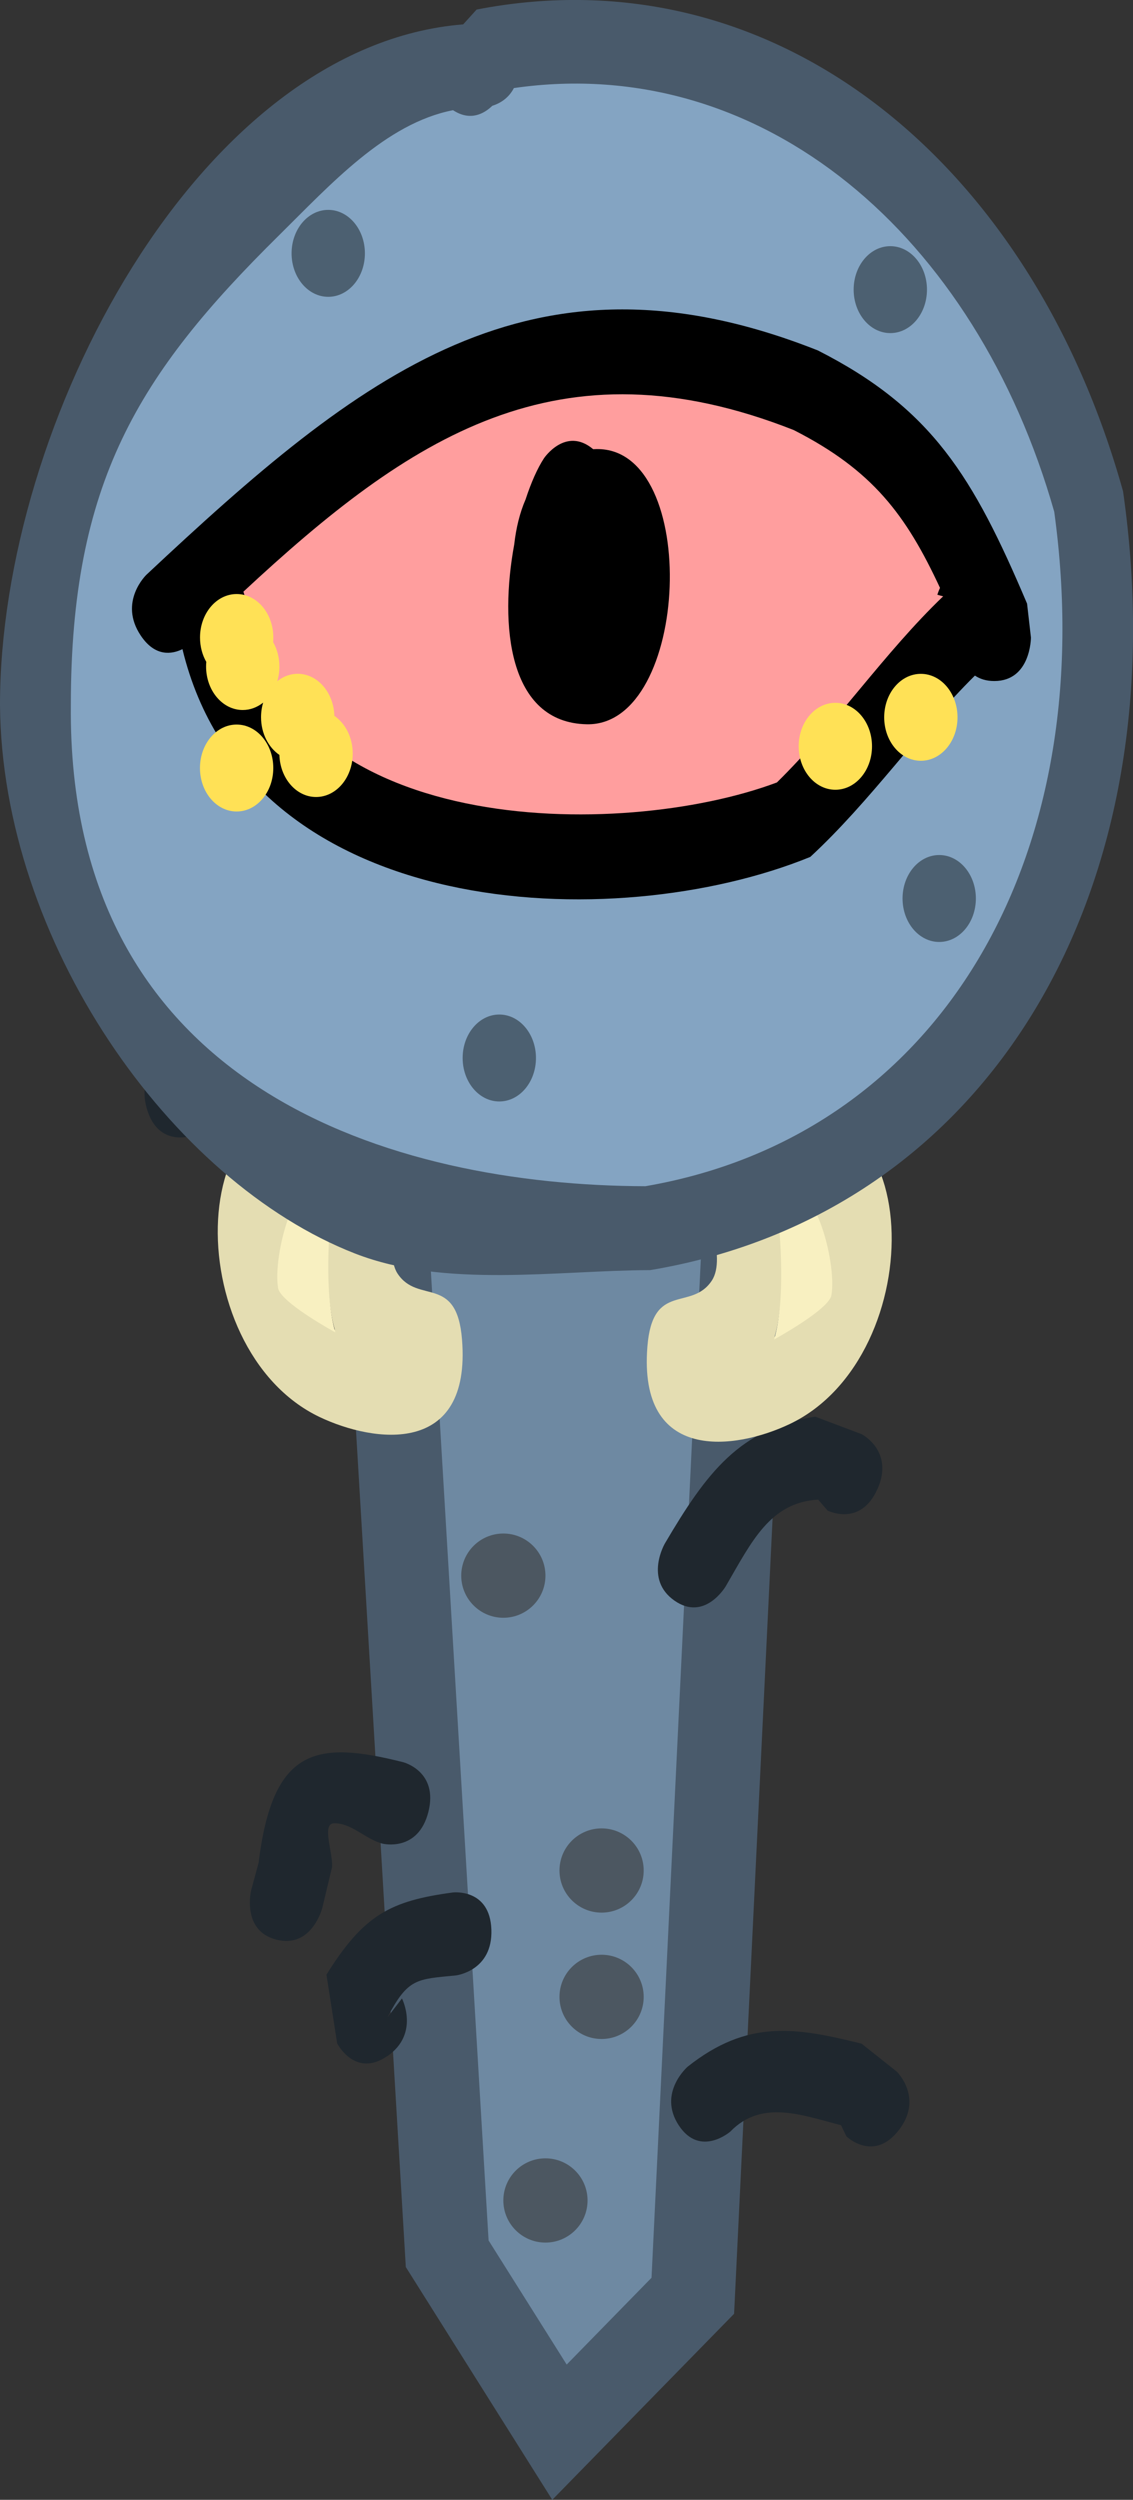 <svg version="1.1" xmlns="http://www.w3.org/2000/svg" xmlns:xlink="http://www.w3.org/1999/xlink" width="20.182" height="44.51" viewBox="0,0,20.182,44.51"><rect x="0" y="0" width="20.182" height="44.51" fill="#333333" stroke="none"/><g transform="translate(-232.067,-141.045)"><g data-paper-data="{&quot;isPaintingLayer&quot;:true}" fill-rule="nonzero" stroke-linejoin="miter" stroke-miterlimit="10" stroke-dasharray="" stroke-dashoffset="0" style="mix-blend-mode: normal"><path d="M238.408,153.893l1.625,27.281l2,3.177l2.375,-2.429l1.375,-28.402z" fill="#6e89a2" stroke="#495a6b" stroke-width="1.5" stroke-linecap="round"/><path d="M247.475,162.869c-0.577,0.4 -0.895,-0.225 -0.895,-0.225l-0.107,-0.219c-0.352,-0.943 -0.363,-1.189 -1.305,-0.892c0,0 -0.648,0.182 -0.768,-0.538c-0.12,-0.72 0.528,-0.902 0.528,-0.902c1.569,-0.404 2.164,0.123 2.762,1.675l0.043,0.076c0,0 0.319,0.626 -0.258,1.026z" fill="#1f272e" stroke="none" stroke-width="0.5" stroke-linecap="butt"/><path d="M237.285,158.759c0.183,-0.725 0.816,-0.566 0.816,-0.566l0.296,0.114c0.952,0.717 1.175,1.679 1.617,2.843c0,0 0.253,0.666 -0.356,0.995c-0.609,0.329 -0.861,-0.337 -0.861,-0.337c-0.309,-0.813 -0.454,-1.798 -1.147,-2.225l0.085,0.061c0,0 -0.633,-0.159 -0.451,-0.885z" fill="#1f272e" stroke="none" stroke-width="0.5" stroke-linecap="butt"/><path d="M247.696,167.559c-0.303,0.68 -0.888,0.382 -0.888,0.382l-0.167,-0.195c-0.859,0.051 -1.184,0.748 -1.645,1.541c0,0 -0.373,0.638 -0.916,0.257c-0.543,-0.381 -0.169,-1.018 -0.169,-1.018c0.74,-1.257 1.334,-2.051 2.677,-2.257l0.827,0.312c0,0 0.585,0.299 0.282,0.979z" fill="#1f272e" stroke="none" stroke-width="0.5" stroke-linecap="butt"/><path d="M238.968,177.653c-0.577,0.4 -0.895,-0.225 -0.895,-0.225l-0.191,-1.223c0.664,-1.066 1.14,-1.315 2.253,-1.464c0,0 0.658,-0.078 0.685,0.66c0.027,0.739 -0.631,0.817 -0.631,0.817c-0.7,0.069 -0.854,0.046 -1.221,0.748l0.259,-0.338c0,0 0.319,0.626 -0.258,1.026z" fill="#1f272e" stroke="none" stroke-width="0.5" stroke-linecap="butt"/><path d="M236.993,175.582c-0.633,-0.159 -0.451,-0.885 -0.451,-0.885l0.131,-0.483c0.253,-2.05 1.02,-2.184 2.574,-1.793c0,0 0.633,0.159 0.451,0.885c-0.183,0.725 -0.816,0.566 -0.816,0.566c-0.301,-0.076 -0.548,-0.367 -0.862,-0.363c-0.231,0.003 -0.02,0.52 -0.038,0.781l-0.174,0.726c0,0 -0.183,0.725 -0.816,0.566z" fill="#1f272e" stroke="none" stroke-width="0.5" stroke-linecap="butt"/><path d="M248.076,178.974c-0.447,0.578 -0.931,0.111 -0.931,0.111l-0.097,-0.2c-0.688,-0.176 -1.413,-0.465 -1.972,0.114c0,0 -0.538,0.467 -0.918,-0.111c-0.38,-0.578 0.158,-1.045 0.158,-1.045c1.066,-0.844 1.914,-0.703 3.098,-0.41l0.625,0.496c0,0 0.485,0.467 0.038,1.045z" fill="#1f272e" stroke="none" stroke-width="0.5" stroke-linecap="butt"/><path d="M239.283,157.85c0,-0.414 0.336,-0.75 0.75,-0.75c0.414,0 0.75,0.336 0.75,0.75c0,0.414 -0.336,0.75 -0.75,0.75c-0.414,0 -0.75,-0.336 -0.75,-0.75z" fill="#4c5761" stroke="none" stroke-width="0.5" stroke-linecap="butt"/><path d="M240.283,169.1c0,-0.414 0.336,-0.75 0.75,-0.75c0.414,0 0.75,0.336 0.75,0.75c0,0.414 -0.336,0.75 -0.75,0.75c-0.414,0 -0.75,-0.336 -0.75,-0.75z" fill="#4c5761" stroke="none" stroke-width="0.5" stroke-linecap="butt"/><path d="M242.033,174.35c0,-0.414 0.336,-0.75 0.75,-0.75c0.414,0 0.75,0.336 0.75,0.75c0,0.414 -0.336,0.75 -0.75,0.75c-0.414,0 -0.75,-0.336 -0.75,-0.75z" fill="#4c5761" stroke="none" stroke-width="0.5" stroke-linecap="butt"/><path d="M242.033,176.6c0,-0.414 0.336,-0.75 0.75,-0.75c0.414,0 0.75,0.336 0.75,0.75c0,0.414 -0.336,0.75 -0.75,0.75c-0.414,0 -0.75,-0.336 -0.75,-0.75z" fill="#4c5761" stroke="none" stroke-width="0.5" stroke-linecap="butt"/><path d="M241.033,180.225c0,-0.414 0.336,-0.75 0.75,-0.75c0.414,0 0.75,0.336 0.75,0.75c0,0.414 -0.336,0.75 -0.75,0.75c-0.414,0 -0.75,-0.336 -0.75,-0.75z" fill="#4c5761" stroke="none" stroke-width="0.5" stroke-linecap="butt"/><path d="M237.077,155.701c0.206,-0.71 0.826,-0.473 0.826,-0.473l0.326,0.125c1.163,0.463 1.833,1.255 2.513,2.414c0,0 0.362,0.622 -0.181,1.037c-0.543,0.415 -0.905,-0.207 -0.905,-0.207c-0.5,-0.867 -0.964,-1.51 -1.84,-1.825l-0.326,-0.125c0,0 -0.619,-0.237 -0.413,-0.946z" fill="#1f272e" stroke="none" stroke-width="0.5" stroke-linecap="butt"/><path d="M234.683,160.787c-0.206,-0.71 0.413,-0.946 0.413,-0.946l0.533,-0.163c1.053,0 1.818,0.155 2.818,0.537c0,0 0.619,0.237 0.413,0.946c-0.206,0.71 -0.826,0.473 -0.826,0.473c-0.884,-0.337 -1.476,-0.46 -2.405,-0.46l-0.12,0.086c0,0 -0.619,0.237 -0.826,-0.473z" fill="#1f272e" stroke="none" stroke-width="0.5" stroke-linecap="butt"/><path d="M242.158,155.064c0,-0.413 0.292,-0.748 0.653,-0.748c0.361,0 0.653,0.335 0.653,0.748c0,0.413 -0.292,0.748 -0.653,0.748c-0.361,0 -0.653,-0.335 -0.653,-0.748z" fill="#415261" stroke="none" stroke-width="0.5" stroke-linecap="butt"/><path d="M239.111,161.049c0,-0.413 0.292,-0.748 0.653,-0.748c0.361,0 0.653,0.335 0.653,0.748c0,0.413 -0.292,0.748 -0.653,0.748c-0.361,0 -0.653,-0.335 -0.653,-0.748z" fill="#415261" stroke="none" stroke-width="0.5" stroke-linecap="butt"/><path d="M237.909,162.216c-0.562,-0.43 -0.954,1.155 -0.852,1.738c0.036,0.207 0.623,0.569 0.975,0.766c-0.196,-0.663 -0.129,-1.714 -0.029,-2.457zM238.965,160.993c0.621,0.238 0.421,0.975 0.421,0.975c-0.102,0.37 -0.506,1.346 -0.237,1.754c0.365,0.553 1.056,0.008 1.148,1.175c0.166,2.085 -1.571,1.837 -2.534,1.38c-2.534,-1.205 -2.478,-6.339 0.546,-5.533l0.423,0.203c0.07,0 0.147,0.015 0.232,0.047z" data-paper-data="{&quot;index&quot;:null}" fill="#e4ddb2" stroke="none" stroke-width="0.5" stroke-linecap="butt"/><path d="M238.012,162.212c-0.101,0.744 -0.168,1.896 0.029,2.558c-0.351,-0.197 -0.983,-0.582 -1.02,-0.789c-0.102,-0.582 0.33,-2.246 0.893,-1.816z" data-paper-data="{&quot;noHover&quot;:false,&quot;origItem&quot;:[&quot;Path&quot;,{&quot;applyMatrix&quot;:true,&quot;segments&quot;:[[[436.89795,344.55388],[0,0],[0.23095,1.44025]],[[436.83204,349.31349],[0.45051,-1.2833],[0.80654,-0.38156]],[[439.07077,347.82947],[-0.08383,0.40166],[0.23532,-1.12748]],[[437.11456,344.46392],[1.29201,-0.83218],[0,0]]],&quot;closed&quot;:true}],&quot;index&quot;:null}" fill="#f8f0c1" stroke="none" stroke-width="0.5" stroke-linecap="butt"/><path d="M245.894,162.388c0.101,0.744 0.167,1.795 -0.029,2.457c0.351,-0.197 0.938,-0.559 0.975,-0.766c0.102,-0.582 -0.289,-2.167 -0.852,-1.738zM245.164,161.071l0.423,-0.203c3.024,-0.806 3.081,4.328 0.546,5.533c-0.963,0.458 -2.7,0.705 -2.534,-1.38c0.093,-1.166 0.783,-0.621 1.148,-1.175c0.269,-0.408 -0.135,-1.383 -0.237,-1.754c0,0 -0.2,-0.737 0.421,-0.975c0.085,-0.033 0.162,-0.047 0.232,-0.047z" fill="#e4ddb2" stroke="none" stroke-width="0.5" stroke-linecap="butt"/><path d="M245.984,162.29c0.562,-0.43 0.995,1.234 0.893,1.816c-0.036,0.207 -0.669,0.592 -1.02,0.789c0.196,-0.663 0.129,-1.815 0.028,-2.558z" data-paper-data="{&quot;noHover&quot;:false,&quot;origItem&quot;:[&quot;Path&quot;,{&quot;applyMatrix&quot;:true,&quot;segments&quot;:[[[436.89795,344.55388],[0,0],[0.23095,1.44025]],[[436.83204,349.31349],[0.45051,-1.2833],[0.80654,-0.38156]],[[439.07077,347.82947],[-0.08383,0.40166],[0.23532,-1.12748]],[[437.11456,344.46392],[1.29201,-0.83218],[0,0]]],&quot;closed&quot;:true}]}" fill="#f8f0c1" stroke="none" stroke-width="0.5" stroke-linecap="butt"/><path d="M241.226,142.664c-0.099,0.191 -0.258,0.277 -0.383,0.316c-0.144,0.14 -0.388,0.279 -0.696,0.077c-1.202,0.233 -2.17,1.316 -3.093,2.228c-2.499,2.468 -3.683,4.353 -3.683,8.311c-0.065,6.862 5.723,8.508 10.183,8.52c5.261,-0.906 8.092,-5.816 7.248,-11.948c-1.393,-4.903 -5.139,-8.144 -9.578,-7.504zM240.318,141.479l0.239,-0.264c5.32,-1.031 9.88,2.712 11.515,8.579c1.012,7.079 -2.357,12.852 -8.423,13.866c-1.661,0.004 -3.653,0.328 -5.254,-0.294c-3.296,-1.282 -6.297,-5.57 -6.328,-9.771c0,-5.011 3.537,-11.739 8.251,-12.116z" fill="#495a6b" stroke="none" stroke-width="0.5" stroke-linecap="butt"/><path d="M241.221,142.613c4.438,-0.64 8.233,2.641 9.625,7.544c0.844,6.132 -2.022,11.104 -7.283,12.009c-4.461,-0.012 -10.299,-1.703 -10.234,-8.565c0,-3.958 1.198,-5.888 3.698,-8.356c0.923,-0.911 1.909,-2.005 3.11,-2.238c0.307,0.202 0.555,0.062 0.699,-0.078c0.124,-0.039 0.286,-0.125 0.385,-0.316z" data-paper-data="{&quot;noHover&quot;:false,&quot;origItem&quot;:[&quot;Path&quot;,{&quot;applyMatrix&quot;:true,&quot;segments&quot;:[[[426.17588,306.34951],[0,0],[-0.2264,0.36962]],[[425.29714,306.96085],[0.28508,-0.0751],[-0.3318,0.27212]],[[423.69936,307.11013],[0.70612,0.39072],[-2.76022,0.45178]],[[416.59484,311.42481],[2.11998,-1.7652],[-5.74202,4.78112]],[[408.13456,327.52247],[0,-7.66576],[-0.14916,13.29162]],[[431.52822,344.02625],[-10.24738,-0.02354],[12.0855,-1.75406]],[[448.17878,320.88405],[1.9396,11.87732],[-3.19902,-9.49758]],[[426.17584,306.34949],[10.1965,-1.2397],[0,0]]],&quot;closed&quot;:true,&quot;fillColor&quot;:[0,0,0,1]}]}" fill="#84a4c2" stroke="none" stroke-width="0.5" stroke-linecap="butt"/><path d="M246.497,156.304c-3.475,1.418 -9.999,1.175 -11.18,-3.701c-0.185,0.091 -0.484,0.143 -0.741,-0.239c-0.408,-0.605 0.102,-1.088 0.102,-1.088c3.805,-3.563 6.853,-6.014 11.958,-3.991c2.032,1.032 2.767,2.247 3.726,4.508l0.069,0.604c0,0 0,0.774 -0.653,0.774c-0.145,0 -0.257,-0.038 -0.345,-0.097c-1.018,1.009 -1.86,2.237 -2.934,3.23zM236.491,151.753c0.585,4.246 6.615,4.227 9.382,3.19c1.055,-1.037 1.902,-2.274 2.951,-3.28l-0.103,-0.027c0,0 0.014,-0.051 0.047,-0.122c-0.605,-1.3 -1.191,-2.066 -2.598,-2.782c-4.189,-1.651 -6.759,0.092 -9.724,2.849c0.034,0.098 0.044,0.172 0.044,0.172z" fill="#000000" stroke="none" stroke-width="0.5" stroke-linecap="butt"/><path d="M236.403,151.58c2.965,-2.757 5.613,-4.529 9.802,-2.878c1.406,0.715 2.001,1.51 2.606,2.81c-0.032,0.071 -0.047,0.123 -0.047,0.123l0.103,0.028c-1.05,1.006 -1.906,2.277 -2.961,3.314c-2.767,1.037 -8.875,1.023 -9.459,-3.223c0,0 -0.01,-0.075 -0.044,-0.173z" data-paper-data="{&quot;noHover&quot;:false,&quot;origItem&quot;:[&quot;Path&quot;,{&quot;applyMatrix&quot;:true,&quot;segments&quot;:[[[415.29649,323.95423],[0,0],[1.34295,8.22368]],[[436.85007,330.13319],[-6.35673,2.00942],[2.42263,-2.00831]],[[443.62986,323.77952],[-2.41107,1.94947],[0,0]],[443.39387,323.72648],[[443.50137,323.4908],[-0.07456,0.13687],[-1.39014,-2.51738]],[[437.53383,318.10291],[3.23045,1.38586],[-9.62324,-3.19863]],[[415.19541,323.62168],[6.81147,-5.34082],[0.07726,0.18961]]],&quot;closed&quot;:true}]}" fill="#ff9e9e" stroke="none" stroke-width="0.5" stroke-linecap="butt"/><path d="M242.632,149.043c0.021,-0.001 0.042,-0.002 0.064,-0.002c1.858,-0.022 1.665,4.933 -0.174,4.9c-1.409,-0.026 -1.558,-1.779 -1.295,-3.202c0.032,-0.286 0.097,-0.56 0.202,-0.801c0.099,-0.303 0.213,-0.559 0.329,-0.735c0,0 0.385,-0.571 0.875,-0.16z" fill="#000000" stroke="none" stroke-width="0.5" stroke-linecap="butt"/><path d="M238.35,154.462c0,0.428 -0.292,0.774 -0.653,0.774c-0.353,0 -0.641,-0.333 -0.653,-0.749c-0.195,-0.134 -0.327,-0.384 -0.327,-0.671c0,-0.092 0.013,-0.179 0.038,-0.261c-0.104,0.083 -0.229,0.132 -0.364,0.132c-0.361,0 -0.653,-0.347 -0.653,-0.774c0,-0.028 0.001,-0.055 0.004,-0.082c-0.071,-0.124 -0.112,-0.273 -0.112,-0.435c0,-0.428 0.292,-0.774 0.653,-0.774c0.361,0 0.653,0.347 0.653,0.774c0,0.028 -0.001,0.055 -0.004,0.082c0.071,0.124 0.112,0.273 0.112,0.435c0,0.092 -0.013,0.179 -0.038,0.261c0.104,-0.083 0.229,-0.132 0.364,-0.132c0.353,0 0.641,0.333 0.653,0.749c0.195,0.134 0.327,0.384 0.327,0.671z" fill="#ffe156" stroke="none" stroke-width="0.5" stroke-linecap="butt"/><path d="M235.629,154.72c0,-0.428 0.292,-0.774 0.653,-0.774c0.361,0 0.653,0.347 0.653,0.774c0,0.428 -0.292,0.774 -0.653,0.774c-0.361,0 -0.653,-0.347 -0.653,-0.774z" fill="#ffe156" stroke="none" stroke-width="0.5" stroke-linecap="butt"/><path d="M247.817,153.817c0,-0.428 0.292,-0.774 0.653,-0.774c0.361,0 0.653,0.347 0.653,0.774c0,0.428 -0.292,0.774 -0.653,0.774c-0.361,0 -0.653,-0.347 -0.653,-0.774z" fill="#ffe156" stroke="none" stroke-width="0.5" stroke-linecap="butt"/><path d="M246.294,154.333c0,-0.428 0.292,-0.774 0.653,-0.774c0.361,0 0.653,0.347 0.653,0.774c0,0.428 -0.292,0.774 -0.653,0.774c-0.361,0 -0.653,-0.347 -0.653,-0.774z" fill="#ffe156" stroke="none" stroke-width="0.5" stroke-linecap="butt"/><path d="M237.261,145.556c0,-0.428 0.292,-0.774 0.653,-0.774c0.361,0 0.653,0.347 0.653,0.774c0,0.428 -0.292,0.774 -0.653,0.774c-0.361,0 -0.653,-0.347 -0.653,-0.774z" fill="#4c6071" stroke="none" stroke-width="0.5" stroke-linecap="butt"/><path d="M240.308,159.883c0,-0.428 0.292,-0.774 0.653,-0.774c0.361,0 0.653,0.347 0.653,0.774c0,0.428 -0.292,0.774 -0.653,0.774c-0.361,0 -0.653,-0.347 -0.653,-0.774z" fill="#4c6071" stroke="none" stroke-width="0.5" stroke-linecap="butt"/><path d="M248.144,157.043c0,-0.428 0.292,-0.774 0.653,-0.774c0.361,0 0.653,0.347 0.653,0.774c0,0.428 -0.292,0.774 -0.653,0.774c-0.361,0 -0.653,-0.347 -0.653,-0.774z" fill="#4c6071" stroke="none" stroke-width="0.5" stroke-linecap="butt"/><path d="M247.273,146.202c0,-0.428 0.292,-0.774 0.653,-0.774c0.361,0 0.653,0.347 0.653,0.774c0,0.428 -0.292,0.774 -0.653,0.774c-0.361,0 -0.653,-0.347 -0.653,-0.774z" fill="#4c6071" stroke="none" stroke-width="0.5" stroke-linecap="butt"/></g></g></svg>